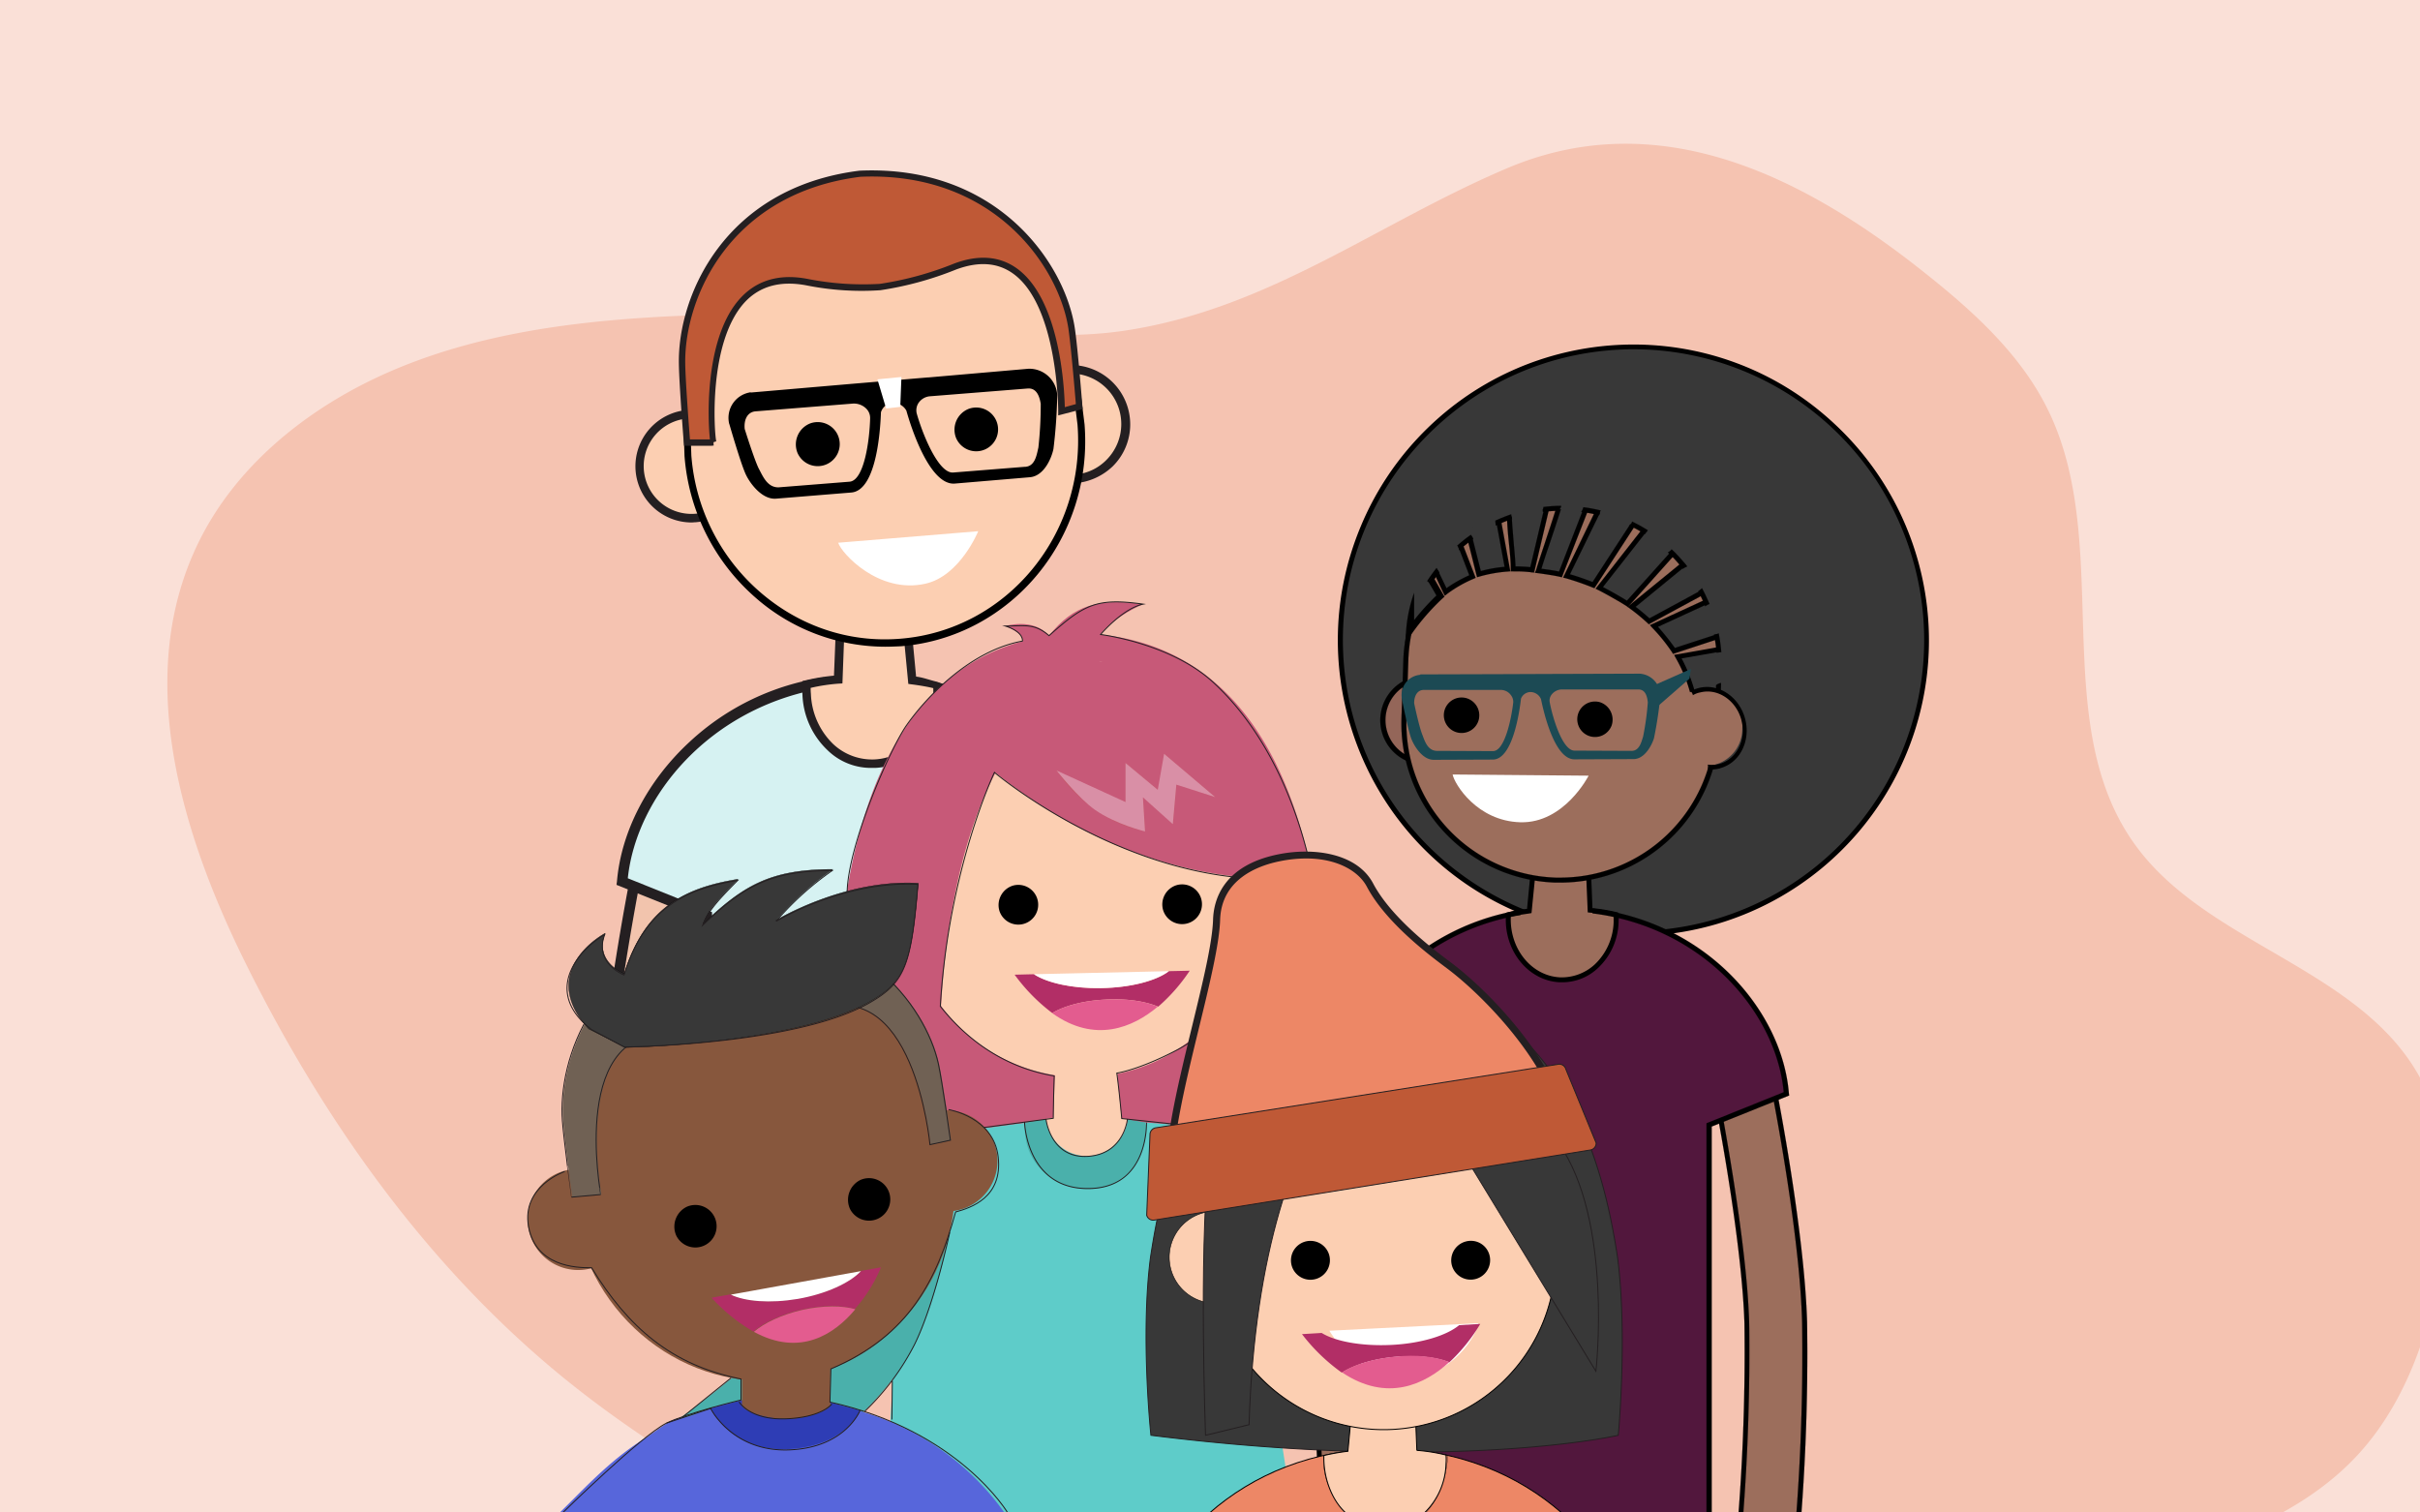 <svg xmlns="http://www.w3.org/2000/svg" xmlns:xlink="http://www.w3.org/1999/xlink" width="1200" height="750" viewBox="0 0 1200 750">
  <rect x="0" y="0" width="1200" height="750" fill="#333333" stroke="none"/>
  <defs>
    <clipPath id="clip-HP_LP_Banner_02_-_National_Child_Protection_Week">
      <rect width="1200" height="750"/>
    </clipPath>
  </defs>
  <g id="HP_LP_Banner_02_-_National_Child_Protection_Week" data-name="HP LP Banner 02 - National Child Protection Week" clip-path="url(#clip-HP_LP_Banner_02_-_National_Child_Protection_Week)">
    <rect width="1200" height="750" fill="#fae0d7"/>
    <path id="Path_156390" data-name="Path 156390" d="M499.111,54.5c-37.55-.252-73.8-12.451-110.146-21.884A784.376,784.376,0,0,0,266.5,11.105c-43.858-4.15-88.617-4.528-131.174,6.54s-82.91,34.21-107.342,69.8c-41.555,60.245-30.24,140.739-8.411,210.04C45.51,379.744,84.662,458.98,142.739,523.879c41.255,46.033,91.221,83.89,140.887,121.5,28.037,21.255,56.275,42.511,88.117,57.855,29.639,14.212,61.682,22.765,93.524,31.191,34.045,9.055,68.09,18.111,102.836,23.771,110.947,17.985,224.5.629,335.344-18.363,39.052-6.666,79.705-14.212,110.746-38.109,24.232-18.615,40.253-45.53,51.668-73.451,14.92-36.474,22.63-78.733,6.408-114.7-24.032-53.076-91.821-76.6-118.357-128.539-34.045-66.534,12.817-148.914-9.112-220.1-9.112-29.682-29.439-54.711-50.667-77.727C843.568,32.235,778.581-15.181,698.876,4.565,631.386,21.293,571.507,55,499.111,54.5Z" transform="translate(56.56 188.155) rotate(-9)" fill="#f5c3b1"/>
    <g id="Group_23112" data-name="Group 23112" transform="translate(261.631 84.497)">
      <g id="Group_23107" data-name="Group 23107" transform="translate(34.251 0)">
        <g id="Group_32567" data-name="Group 32567" transform="translate(0 0)">
          <path id="Path_156002" data-name="Path 156002" d="M513.224,234.9c-.231-12.6-.347-25.209-.116-37.81,1.28-47.49,17.033-126.254,17.155-127.071l-30.812-6.181c-.694,3.261-16.331,82.148-17.734,132.436-.231,12.724-.116,25.44.116,38.157,10.5-1.4,22.52-2.8,31.39.47" transform="translate(-479.009 280.304)" fill="#f2c4ad"/>
          <path id="Path_156003" data-name="Path 156003" d="M560.08,196.276c-1.4-50.179-17.04-129.059-17.734-132.443l-30.812,6.188c.123.817,15.876,79.581,17.156,127.071a1163.2,1163.2,0,0,1-4.9,122.64l31.275,3.036a1173.631,1173.631,0,0,0,5.017-126.493" transform="translate(-292.486 280.298)" fill="#f2c4ad"/>
          <path id="Path_156004" data-name="Path 156004" d="M684.972,382.627h-160.1V168.39l-41.895-16.808c3.738-46.088,49.363-100.467,122.061-100.467S723.36,105.495,727.1,151.582l-42.01,16.924Z" transform="translate(-470.354 201.072)" fill="#d6f2f2"/>
          <path id="Path_156005" data-name="Path 156005" d="M491.064,217.57c-.232-12.955-.347-25.9-.232-38.974.933-34.426,9.449-85.531,14.235-110.971a6.679,6.679,0,0,1-5.133-.817c-4.67,25.672-13.3,76.9-14.235,111.557-.239,12.37-.123,24.732.115,37.224a21.259,21.259,0,0,1,5.249,1.981" transform="translate(-454.246 298.83)" fill="#241f21"/>
          <path id="Path_156006" data-name="Path 156006" d="M486.663,226.241c-.231-12.6-.231-25.325-.116-38.041,1.048-39.205,10.967-96.151,15.522-120.42a6.316,6.316,0,0,1-4.786-2.682c-4.439,23.336-14.82,82.379-15.869,122.987q-.358,19.433,0,38.858c1.75-.231,3.5-.47,5.249-.7" transform="translate(-481.235 288.172)" fill="#241f21"/>
          <path id="Path_156007" data-name="Path 156007" d="M520.833,311.749l-.232,2.566,36.407,3.5.232-2.567a1209.379,1209.379,0,0,0,5.017-126.84C561.209,147.685,550.7,88.172,546.273,65.067a5.937,5.937,0,0,1-5.017,1.287c4.432,23.221,14.7,81.916,15.868,122.054a1154.111,1154.111,0,0,1-4.786,123.7L526.2,309.645a1148.746,1148.746,0,0,0,4.67-120.3c-.933-34.889-9.564-86.7-14.351-112.135l-1.287.817a4.889,4.889,0,0,1-3.615.7c4.67,25.556,13.187,76.429,14.119,110.733a1188.491,1188.491,0,0,1-4.9,122.293" transform="translate(-291.987 287.985)" fill="#241f21"/>
          <path id="Path_156008" data-name="Path 156008" d="M482.594,154.423,524.72,171.34V386.4H689.948V171.34l42.126-16.917-.116-1.865c-3.622-45.278-44.924-93.816-107-101.638a6.077,6.077,0,0,1,1.749,4.316c0,.354-.116.817-.116,1.171,57.293,8.285,95.682,52.739,100.113,94.749l-41.772,16.8V381.383H529.968V167.957l-41.772-16.8c4.316-41.07,40.954-84.6,96.383-94.17a4.971,4.971,0,0,1,.932-5.48,124.338,124.338,0,0,0-66.626,31.968c-20.886,19.259-33.957,44.461-36.06,69.2Z" transform="translate(-472.771 199.857)" fill="#241f21"/>
          <path id="Path_156009" data-name="Path 156009" d="M535.587,56.824A25.74,25.74,0,1,0,511.9,84.361a25.771,25.771,0,0,0,23.691-27.537" transform="translate(-462.86 87.891)" fill="#fccfb2"/>
          <path id="Path_156010" data-name="Path 156010" d="M535.3,58.761a22.644,22.644,0,0,0-8.169-16.1,23.148,23.148,0,0,0-17.155-5.718A23.69,23.69,0,1,0,535.3,58.761l2.1-.116Zm-51.343,3.853a28,28,0,0,1,25.672-29.872,27.509,27.509,0,0,1,20.307,6.651A27.9,27.9,0,0,1,539.5,58.414v.116A28,28,0,0,1,513.716,88.4c-.7,0-1.287.116-1.981.116a27.888,27.888,0,0,1-27.775-25.9" transform="translate(-464.68 86.069)" fill="#241f21"/>
          <path id="Path_156011" data-name="Path 156011" d="M560.751,82.28c.817,20.069-13.186,36.993-31.036,37.81-17.973.933-33.14-14.589-33.957-34.542-.123-1.518-.123-3.036-.123-4.786a88.183,88.183,0,0,1,15.637-2.451l1.171-31.506L545,47.976l2.921,30.689a122.116,122.116,0,0,1,12.832,2.212,5.6,5.6,0,0,0,0,1.4" transform="translate(-391.527 174.223)" fill="#fccfb2"/>
          <path id="Path_156012" data-name="Path 156012" d="M549.587,82.551l-1.634-.231L545.04,51.862l-28.592-1.048-1.164,31.274L513.3,82.2a90.175,90.175,0,0,0-13.765,2.1,25.585,25.585,0,0,0,.115,2.913,36.462,36.462,0,0,0,11.083,24.97,28.192,28.192,0,0,0,20.539,7.584c16.685-.817,29.756-16.685,29.055-35.352-3.5-.817-7.121-1.4-10.736-1.872m-41.54,32.793a39.948,39.948,0,0,1-12.6-27.891c-.116-1.634-.116-3.268-.116-5.017l.116-1.518,1.518-.347a96.982,96.982,0,0,1,14.119-2.335l1.28-31.737,36.523,1.287,2.921,30.92c3.73.463,6.767,1.75,10.381,2.566l3.152,1.164-.585,1.055c0,.231-.116-.354-.116,0v.463c.817,21.124-14,39.089-33.024,40.022H530.1a30.8,30.8,0,0,1-22.057-8.632" transform="translate(-393.433 172.311)" fill="#241f21"/>
          <path id="Path_156013" data-name="Path 156013" d="M564.365,57.063a27.19,27.19,0,1,0-27.19,27.19,27.219,27.219,0,0,0,27.19-27.19" transform="translate(-302.141 68.747)" fill="#fccfb2"/>
          <path id="Path_156014" data-name="Path 156014" d="M566.174,58.877h-2.1a25.05,25.05,0,0,0-25.086-25.093,24.483,24.483,0,0,0-17.733,7.352,25.084,25.084,0,0,0,17.733,42.827,24.483,24.483,0,0,0,17.734-7.352,25.168,25.168,0,0,0,7.352-17.734Zm-27.19,29.4a29.159,29.159,0,0,1-20.77-8.632,28.521,28.521,0,0,1-8.516-20.77,29.274,29.274,0,0,1,29.4-29.294,29.434,29.434,0,0,1,29.409,29.409,29.138,29.138,0,0,1-8.639,20.77,30.527,30.527,0,0,1-20.886,8.516" transform="translate(-303.951 66.94)" fill="#241f21"/>
          <path id="Path_156015" data-name="Path 156015" d="M679.983,110.1c-4.431-55.428-50.642-96.852-104.2-92.768-53.44,4.2-92.645,52.507-88.1,107.935l.933,27.305c4.432,55.428,51.929,96.852,105.368,92.652,53.563-4.316,93.816-52.746,89.385-108.051Z" transform="translate(-443.316 -11.123)" fill="#fccfb2"/>
          <path id="Path_156016" data-name="Path 156016" d="M584.653,20.362c-2.451,0-4.786.116-7.237.239a92.6,92.6,0,0,0-63.243,32.554C496.9,73.339,488.617,99.481,490.837,126.67l.932,27.421a99.56,99.56,0,0,0,33.725,67.443c19.6,17.155,44.338,25.556,69.894,23.452,52.745-4.2,92.066-51.806,87.866-106.186l-3.384-27.19a100.673,100.673,0,0,0-33.139-67.559,93.878,93.878,0,0,0-62.079-23.691m3.268,228.594a97.787,97.787,0,0,1-64.646-24.623,103.534,103.534,0,0,1-34.889-69.894l-.933-27.421a103.428,103.428,0,0,1,24.154-76.082,96.2,96.2,0,0,1,65.578-33.841C603.557,15,629,23.745,649.067,41.6c19.953,17.734,32.084,42.588,34.3,69.894l3.383,27.19c4.439,56.36-36.407,105.6-91.018,110.039-2.682.116-5.249.231-7.815.231" transform="translate(-444.837 -12.76)"/>
          <path id="Path_156017" data-name="Path 156017" d="M489.752,149.851h13.186c-.7.116-9.333-90.2,46.211-79.466a136.079,136.079,0,0,0,36.407,2.451,164.833,164.833,0,0,0,37.1-10.15c52.977-19.953,52.862,71.643,52.862,71.643l8.755-2.335s-2.335-29.286-3.853-39.089c-4.67-30.45-36.877-79.343-104.906-76.314-68.028,8.4-88.8,63.243-88.444,94.055.347,9.919,2.682,39.205,2.682,39.205" transform="translate(-444.916 -14.824)" fill="#bf5936"/>
          <path id="Path_156018" data-name="Path 156018" d="M514.418,83.23c8.4-11.668,20.654-16.216,36.292-13.186a142.427,142.427,0,0,0,35.822,2.451A161.728,161.728,0,0,0,623.286,62.46c12.023-4.547,22.4-3.73,30.812,2.1,21.587,15.052,23.915,58.811,24.154,69.077l5.48-1.518c-.463-5.834-2.451-29.171-3.731-37.687C675.214,63.862,643.008,16.488,576.844,19.4c-64.645,8.169-87.281,59.86-86.811,92.652.116,8.516,1.865,31.506,2.335,37.571h9.911c-1.048-9.564-2.567-45.856,12.138-66.395m-24.971,69.547-.116-1.4c-.115-1.164-2.335-29.4-2.451-39.321-.586-33.841,22.867-87.4,89.616-95.688C645,13.336,678.251,62.46,683.152,94.081c1.518,9.687,3.73,38.041,3.846,39.212l.116,1.28-12.131,3.152v-2.1c0-.463-.115-52.854-22.758-68.491-7.584-5.256-16.917-5.834-27.884-1.749a165.709,165.709,0,0,1-37.579,10.266,139.57,139.57,0,0,1-36.87-2.451c-12.6-2.335-22.751.347-30.226,8.285-18.551,19.953-15.168,65.809-14.235,69.077l-1.4.47.116,1.634-1.048.116Z" transform="translate(-446.131 -16.232)" fill="#241f21"/>
          <path id="Path_156019" data-name="Path 156019" d="M512.882,33.159a10.849,10.849,0,1,1-6.3,14.466,11.107,11.107,0,0,1,6.3-14.466" transform="translate(-328.375 85.067)"/>
          <path id="Path_156020" data-name="Path 156020" d="M502,34.16a10.924,10.924,0,1,1-6.3,14.589A11.2,11.2,0,0,1,502,34.16" transform="translate(-396.139 91.302)"/>
          <path id="Path_156021" data-name="Path 156021" d="M541.1,67c17.148-3.853,26.142-26.019,26.142-26.019L497.8,46.7c1.641,5.249,20.076,25.549,43.3,20.3" transform="translate(-378.052 137.931)" fill="#fff"/>
          <path id="Path_156022" data-name="Path 156022" d="M505.2,79.2c-2.219-4.663-6.188-17.271-6.89-19.483-.463-4.555,1.287-8.4,5.372-8.755l48.307-3.846a8.682,8.682,0,0,1,6.651,2.566,6.514,6.514,0,0,1,1.865,4.663c-.231,10.273-2.8,30.8-10.15,31.506L515.11,88.653c-5.712.116-7.931-5.834-9.912-9.456m78.41-27.183a6.685,6.685,0,0,1,.7-4.9,7.553,7.553,0,0,1,5.95-3.622l48.307-3.846c4.084-.354,5.834,3.145,6.535,7.584a193.166,193.166,0,0,1-1.164,21.7c-.932,4.085-1.749,9.565-7.005,9.565L601.7,81.3c-7.352.586-15.29-19.252-18.087-29.286M500.644,41.626a12.775,12.775,0,0,0-10.15,14.936v.231l.116.231c.232.7,5.834,20.307,8.4,25.556,2.1,4.323,8.053,12.37,15.052,11.668L551.17,91.22c12.955-1.048,14.466-33.14,14.7-39.791a6.632,6.632,0,0,1,5.718-4.67,7.523,7.523,0,0,1,6.883,3.853c1.981,7.114,11.321,37.224,24.038,36.169l37.224-3.145c7-.586,10.736-9.456,11.669-14a250.766,250.766,0,0,0,1.865-26.373v-.586a13.87,13.87,0,0,0-14.235-12.832l-49.71,4.316h-.347L551.64,37.31l-50.179,4.316a1,1,0,0,0-.817,0" transform="translate(-424.917 68.51)"/>
        </g>
      </g>
      <path id="Path_156023" data-name="Path 156023" d="M500.49,31.565l11.9-1.164-.578,14.82-7.005.81Z" transform="translate(-327.036 72.036)" fill="#fff"/>
      <g id="Group_23109" data-name="Group 23109" transform="translate(390.131 86.35)">
        <g id="Group_32568" data-name="Group 32568" transform="translate(0)">
          <path id="Path_156024" data-name="Path 156024" d="M677.65,28.34A145.394,145.394,0,1,1,532.26,173.731,145.391,145.391,0,0,1,677.65,28.34" transform="translate(-519.261 -27.153)" fill="#383838"/>
          <path id="Path_156025" data-name="Path 156025" d="M677.65,28.34A145.394,145.394,0,1,1,532.26,173.731,145.391,145.391,0,0,1,677.65,28.34Z" transform="translate(-519.261 -27.153)" fill="none" stroke="#000" stroke-width="0.048"/>
          <path id="Path_156026" data-name="Path 156026" d="M556.629,51.058a20.838,20.838,0,1,1-21.472,20.185,20.77,20.77,0,0,1,21.472-20.185" transform="translate(-501.272 114.309)" fill="#946659"/>
          <path id="Path_156027" data-name="Path 156027" d="M537.571,114.6h0a77.7,77.7,0,1,1,155.309,5.017l-.932,28.939a77.7,77.7,0,1,1-155.31-5.017Z" transform="translate(-492.249 41.783)" fill="#9c6e5c"/>
          <path id="Path_156028" data-name="Path 156028" d="M564.093,39.413,547.755,72.9a128.034,128.034,0,0,1,13.3,4.555L581.95,45.363a114.714,114.714,0,0,0-17.857-5.95" transform="translate(-422.736 41.825)" fill="#383838"/>
          <path id="Path_156029" data-name="Path 156029" d="M573.821,40.672,550.014,71.014A147.79,147.79,0,0,1,563.9,78.944l24.508-27.421a95.023,95.023,0,0,0-14.589-10.851" transform="translate(-408.664 49.668)" fill="#383838"/>
          <path id="Path_156030" data-name="Path 156030" d="M556.406,39.173c-3.268,11.321-8.516,25.672-10.62,32.67,3.383.47,7.822,1.055,11.09,1.872L570.055,39.99a88.235,88.235,0,0,0-13.649-.817" transform="translate(-435.002 40.193)" fill="#383838"/>
          <path id="Path_156031" data-name="Path 156031" d="M543.833,42.471c.116,9.919,1.865,21,1.865,28.238a67.962,67.962,0,0,1,8.4.347c.355,0,.7.123,1.056.123L562.622,39.2a147.17,147.17,0,0,0-18.789,3.268" transform="translate(-447.168 40.517)" fill="#383838"/>
          <path id="Path_156032" data-name="Path 156032" d="M580.448,42.964,552.21,65.954a84.361,84.361,0,0,1,8.747,7.229l29.178-15.869a96.719,96.719,0,0,0-9.687-14.35" transform="translate(-394.984 63.946)" fill="#383838"/>
          <path id="Path_156033" data-name="Path 156033" d="M578.247,49.016l-22.874,3.969a73.805,73.805,0,0,1,9.8,33.14,68.018,68.018,0,0,1-.116,6.89,70.973,70.973,0,0,0,13.186-44c.116.231.116.116,0,0" transform="translate(-375.28 101.646)" fill="#383838"/>
          <path id="Path_156034" data-name="Path 156034" d="M582.815,45.627l-29.055,13.3a112.024,112.024,0,0,1,9.919,12.254l24.038-7.822a78.419,78.419,0,0,0-4.9-17.734" transform="translate(-385.335 80.535)" fill="#383838"/>
          <path id="Path_156035" data-name="Path 156035" d="M536.86,73.311a116.473,116.473,0,0,1,15.4-17.618l-6.767-11.907" transform="translate(-490.606 69.067)" fill="#383838"/>
          <path id="Path_156036" data-name="Path 156036" d="M538.539,54.353c2.335,4.786,4.67,9.8,6.651,14a65.167,65.167,0,0,1,13.3-7.584L551.025,41.4a72.815,72.815,0,0,0-12.485,12.955" transform="translate(-480.146 54.191)" fill="#383838"/>
          <path id="Path_156037" data-name="Path 156037" d="M540.976,47.134c1.865,7.584,3.969,15.753,5.48,21.818a72.362,72.362,0,0,1,14.126-2.566l-4.9-26.489a90.635,90.635,0,0,0-14.7,7.237" transform="translate(-464.965 44.84)" fill="#383838"/>
          <path id="Path_156038" data-name="Path 156038" d="M573.545,81.358c21.818.586,33.841-23.105,33.841-23.105l-67.443-.586c.933,4.786,12.131,23.105,33.6,23.691" transform="translate(-471.4 155.537)" fill="#fff"/>
          <path id="Path_156039" data-name="Path 156039" d="M550.71,52.779a8.8,8.8,0,1,0,5.719,11.437,8.866,8.866,0,0,0-5.719-11.437" transform="translate(-475.169 122.622)"/>
          <path id="Path_156040" data-name="Path 156040" d="M559.862,53.054a8.8,8.8,0,1,0,5.719,11.437,9.1,9.1,0,0,0-5.719-11.437" transform="translate(-418.158 124.335)"/>
          <path id="Path_156041" data-name="Path 156041" d="M602.3,199.294c-1.287-45.74-15.637-117.738-16.223-120.775l-28.115,5.6c.115.7,14.466,72.7,15.63,115.989a1085.212,1085.212,0,0,1-4.431,111.9l28.47,2.8a1032.322,1032.322,0,0,0,4.67-115.519" transform="translate(-359.171 285.432)" fill="#9c6e5c"/>
          <path id="Path_156042" data-name="Path 156042" d="M602.3,199.294c-1.287-45.74-15.637-117.738-16.223-120.775l-28.115,5.6c.115.7,14.466,72.7,15.63,115.989a1085.212,1085.212,0,0,1-4.431,111.9l28.47,2.8A1032.322,1032.322,0,0,0,602.3,199.294Z" transform="translate(-359.171 285.432)" fill="none" stroke="#000" stroke-width="0.081"/>
          <path id="Path_156043" data-name="Path 156043" d="M530.767,199.379a619.958,619.958,0,0,1,7.468-70.6c4.2-27.306,8.4-48.661,8.755-50.295l28.115,5.6c-.115.7-14.466,72.7-15.63,115.989a1085.435,1085.435,0,0,0,4.432,111.9l-28.469,2.8a1026.806,1026.806,0,0,1-4.67-115.4" transform="translate(-529.32 285.246)" fill="#9c6e5c"/>
          <path id="Path_156044" data-name="Path 156044" d="M530.767,199.379a619.958,619.958,0,0,1,7.468-70.6c4.2-27.306,8.4-48.661,8.755-50.295l28.115,5.6c-.115.7-14.466,72.7-15.63,115.989a1085.435,1085.435,0,0,0,4.432,111.9l-28.469,2.8A1026.806,1026.806,0,0,1,530.767,199.379Z" transform="translate(-529.32 285.246)" fill="none" stroke="#000" stroke-width="0.081"/>
          <path id="Path_156045" data-name="Path 156045" d="M570.422,369.357H716.514V173.9L754.9,158.5c-3.384-42.01-45.039-91.6-111.434-91.6s-107.935,49.594-111.434,91.6l38.388,15.4Z" transform="translate(-520.669 213.053)" fill="#52173d"/>
          <path id="Path_156046" data-name="Path 156046" d="M570.422,369.357H716.514V173.9L754.9,158.5c-3.384-42.01-45.039-91.6-111.434-91.6s-107.935,49.594-111.434,91.6l38.388,15.4Z" transform="translate(-520.669 213.053)" fill="none" stroke="#000" stroke-width="0.081"/>
          <path id="Path_156047" data-name="Path 156047" d="M543.852,92.585c-.7,16.454,10.736,30.342,25.556,31.159,14.82.694,27.306-12.023,27.892-28.477a21.358,21.358,0,0,0,0-3.846,78.871,78.871,0,0,0-12.84-2.1l-1.048-25.9-26.727.933-2.443,25.2c-3.507.47-7.006,1.056-10.5,1.872,0,.347.116.933.116,1.164" transform="translate(-447.771 191.337)" fill="#9c6e5c"/>
          <path id="Path_156048" data-name="Path 156048" d="M571.216,75.1a146.161,146.161,0,0,0-27.653,42.943c-31.39,74.68,3.731,160.681,78.41,191.948a18.067,18.067,0,0,1,4.2-.933,144.193,144.193,0,0,1-91.481-128.589C531.541,100.891,593.62,33.795,673.2,30.635c1.865-.116,3.73-.116,5.6-.116a144.237,144.237,0,0,1,14.119,287.759,4,4,0,0,1,1.28,1.171,19.868,19.868,0,0,1,2.45.925A146.565,146.565,0,0,0,778.223,67.4c-59.166-55.2-151.934-51.7-207.007,7.7" transform="translate(-520.443 -28.176)"/>
          <path id="Path_156049" data-name="Path 156049" d="M535,70.531a22.042,22.042,0,0,0,13.888,21.24,7.3,7.3,0,0,1-.355-.933,2.909,2.909,0,0,1-.115-1.988,19.75,19.75,0,0,1-.932-34.773,3.661,3.661,0,0,1,.347-2.913A22.086,22.086,0,0,0,535,70.531" transform="translate(-502.311 115.021)"/>
          <path id="Path_156050" data-name="Path 156050" d="M535,70.531a22.042,22.042,0,0,0,13.888,21.24,7.3,7.3,0,0,1-.355-.933,2.909,2.909,0,0,1-.115-1.988,19.75,19.75,0,0,1-.932-34.773,3.661,3.661,0,0,1,.347-2.913A22.086,22.086,0,0,0,535,70.531Z" transform="translate(-502.311 115.021)" fill="none" stroke="#000" stroke-width="0.048"/>
          <path id="Path_156051" data-name="Path 156051" d="M560.322,57.437a3.608,3.608,0,0,1,1.163-.116,84.015,84.015,0,0,0-1.279-9.333,7.689,7.689,0,0,1-2.335.578,76.342,76.342,0,0,1,1.287,8.986c.231,0,.7-.116,1.164-.116" transform="translate(-359.719 95.243)"/>
          <path id="Path_156052" data-name="Path 156052" d="M560.322,57.437a3.608,3.608,0,0,1,1.163-.116,84.015,84.015,0,0,0-1.279-9.333,7.689,7.689,0,0,1-2.335.578,76.342,76.342,0,0,1,1.287,8.986C559.39,57.553,559.859,57.437,560.322,57.437Z" transform="translate(-359.719 95.243)" fill="none" stroke="#000" stroke-width="0.048"/>
          <path id="Path_156053" data-name="Path 156053" d="M560.289,53.874a7.325,7.325,0,0,1,2.1-1.164c-1.171-2.689-2.335-5.256-3.738-7.822a17.824,17.824,0,0,1-1.865,1.518c1.28,2.451,2.452,4.9,3.5,7.468" transform="translate(-366.453 75.931)"/>
          <path id="Path_156054" data-name="Path 156054" d="M560.289,53.874a7.325,7.325,0,0,1,2.1-1.164c-1.171-2.689-2.335-5.256-3.738-7.822a17.824,17.824,0,0,1-1.865,1.518C558.069,48.857,559.242,51.308,560.289,53.874Z" transform="translate(-366.453 75.931)" fill="none" stroke="#000" stroke-width="0.048"/>
          <path id="Path_156055" data-name="Path 156055" d="M563.81,50.979c.116-.116.347-.231.47-.347-1.4-1.757-2.805-3.383-4.323-5.017a45.519,45.519,0,0,0-3.384-3.391,5.811,5.811,0,0,1-1.865,1.518c1.164,1.171,2.335,2.219,3.5,3.506,1.4,1.511,2.682,3.029,3.969,4.663a3.952,3.952,0,0,1,1.633-.933" transform="translate(-379.423 59.336)"/>
          <path id="Path_156056" data-name="Path 156056" d="M563.81,50.979c.116-.116.347-.231.47-.347-1.4-1.757-2.805-3.383-4.323-5.017a45.519,45.519,0,0,0-3.384-3.391,5.811,5.811,0,0,1-1.865,1.518c1.164,1.171,2.335,2.219,3.5,3.506,1.4,1.511,2.682,3.029,3.969,4.663A3.952,3.952,0,0,1,563.81,50.979Z" transform="translate(-379.423 59.336)" fill="none" stroke="#000" stroke-width="0.048"/>
          <path id="Path_156057" data-name="Path 156057" d="M560.709,45.337a2.439,2.439,0,0,1,.463-.7,72.742,72.742,0,0,0-7.815-4.316,3.922,3.922,0,0,1-1.28,1.981,83.456,83.456,0,0,1,7.7,4.2,2.085,2.085,0,0,1,.586-.817q0-.173.346-.347" transform="translate(-395.812 47.475)"/>
          <path id="Path_156058" data-name="Path 156058" d="M560.709,45.337a2.439,2.439,0,0,1,.463-.7,72.742,72.742,0,0,0-7.815-4.316,3.922,3.922,0,0,1-1.28,1.981,83.456,83.456,0,0,1,7.7,4.2,2.085,2.085,0,0,1,.586-.817Q560.363,45.511,560.709,45.337Z" transform="translate(-395.812 47.475)" fill="none" stroke="#000" stroke-width="0.048"/>
          <path id="Path_156059" data-name="Path 156059" d="M558.1,41.554a2.6,2.6,0,0,1,.347-.586,70.774,70.774,0,0,0-8.632-1.634,8.52,8.52,0,0,1-1.049,2.335,75.2,75.2,0,0,1,8.871,1.634.425.425,0,0,1,.116-.347v-.116a9.378,9.378,0,0,1,.347-1.287" transform="translate(-416.426 41.339)"/>
          <path id="Path_156060" data-name="Path 156060" d="M558.1,41.554a2.6,2.6,0,0,1,.347-.586,70.774,70.774,0,0,0-8.632-1.634,8.52,8.52,0,0,1-1.049,2.335,75.2,75.2,0,0,1,8.871,1.634.425.425,0,0,1,.116-.347v-.116A9.378,9.378,0,0,1,558.1,41.554Z" transform="translate(-416.426 41.339)" fill="none" stroke="#000" stroke-width="0.048"/>
          <path id="Path_156061" data-name="Path 156061" d="M546.237,42.275a66.5,66.5,0,0,1,8.286-.586,2.647,2.647,0,0,1,.346-1.28c.123-.246.239-.354.355-.586v-.586a72.676,72.676,0,0,0-8.755.586v.116a2.256,2.256,0,0,1-.347,1.164c0,.354.116.7.116,1.171" transform="translate(-432.915 40.741)"/>
          <path id="Path_156062" data-name="Path 156062" d="M546.237,42.275a66.5,66.5,0,0,1,8.286-.586,2.647,2.647,0,0,1,.346-1.28c.123-.246.239-.354.355-.586v-.586a72.676,72.676,0,0,0-8.755.586v.116a2.256,2.256,0,0,1-.347,1.164C546.121,41.458,546.237,41.805,546.237,42.275Z" transform="translate(-432.915 40.741)" fill="none" stroke="#000" stroke-width="0.048"/>
          <path id="Path_156063" data-name="Path 156063" d="M541.194,48.923a82.471,82.471,0,0,1,7-5.6c0-.116-.116-.116-.116-.231a5.237,5.237,0,0,0-1.049-1.749v-.116a71.417,71.417,0,0,0-6.766,5.364,4.743,4.743,0,0,1,.932,2.335" transform="translate(-469.413 53.107)"/>
          <path id="Path_156064" data-name="Path 156064" d="M541.194,48.923a82.471,82.471,0,0,1,7-5.6c0-.116-.116-.116-.116-.231a5.237,5.237,0,0,0-1.049-1.749v-.116a71.417,71.417,0,0,0-6.766,5.364A4.743,4.743,0,0,1,541.194,48.923Z" transform="translate(-469.413 53.107)" fill="none" stroke="#000" stroke-width="0.048"/>
          <path id="Path_156065" data-name="Path 156065" d="M540.061,51.669q1.919-2.971,4.2-5.95c-.115-.116-.231-.354-.347-.47-.354-.578-.7-1.28-1.055-1.75-1.634,2.1-3.268,4.316-4.663,6.535a4.967,4.967,0,0,1,1.865,1.634" transform="translate(-482.283 67.285)"/>
          <path id="Path_156066" data-name="Path 156066" d="M540.061,51.669q1.919-2.971,4.2-5.95c-.115-.116-.231-.354-.347-.47-.354-.578-.7-1.28-1.055-1.75-1.634,2.1-3.268,4.316-4.663,6.535A4.967,4.967,0,0,1,540.061,51.669Z" transform="translate(-482.283 67.285)" fill="none" stroke="#000" stroke-width="0.048"/>
          <path id="Path_156067" data-name="Path 156067" d="M536.473,95.644a78.964,78.964,0,0,0,76.314,81.447h2.567a79.055,79.055,0,0,0,78.88-76.429l.7-22.52a4.625,4.625,0,0,0-2.451,1.048l-.7,21.356a76.606,76.606,0,0,1-76.429,74.094H612.9a76.525,76.525,0,0,1-73.978-79l.933-28.939A79.975,79.975,0,0,1,543.008,47.1c-1.171,1.518-2.335,3.036-3.615,4.439a82.643,82.643,0,0,0-1.988,15.052Z" transform="translate(-493.276 89.705)"/>
          <path id="Path_156068" data-name="Path 156068" d="M536.473,95.644a78.964,78.964,0,0,0,76.314,81.447h2.567a79.055,79.055,0,0,0,78.88-76.429l.7-22.52a4.625,4.625,0,0,0-2.451,1.048l-.7,21.356a76.606,76.606,0,0,1-76.429,74.094H612.9a76.525,76.525,0,0,1-73.978-79l.933-28.939A79.975,79.975,0,0,1,543.008,47.1c-1.171,1.518-2.335,3.036-3.615,4.439a82.643,82.643,0,0,0-1.988,15.052Z" transform="translate(-493.276 89.705)" fill="none" stroke="#000" stroke-width="0.048"/>
          <path id="Path_156069" data-name="Path 156069" d="M543.109,45.423a60.305,60.305,0,0,1,8.054-3.268,19.352,19.352,0,0,1-.47-2.335c-2.682.933-5.249,1.988-7.815,3.152a17.564,17.564,0,0,0,.231,2.451" transform="translate(-453.123 44.361)"/>
          <path id="Path_156070" data-name="Path 156070" d="M543.109,45.423a60.305,60.305,0,0,1,8.054-3.268,19.352,19.352,0,0,1-.47-2.335c-2.682.933-5.249,1.988-7.815,3.152A17.564,17.564,0,0,0,543.109,45.423Z" transform="translate(-453.123 44.361)" fill="none" stroke="#000" stroke-width="0.048"/>
          <path id="Path_156071" data-name="Path 156071" d="M549.752,70.258l1.4.7c3.5,1.75,10.5,5.718,13.765,7.815l.817.586L588.61,53.8a2.156,2.156,0,0,1-1.873-1.518L565.273,76.208c-3.152-1.981-8.285-4.9-11.907-6.767l21.24-27.074a10.453,10.453,0,0,1-1.171-.694,1.6,1.6,0,0,1-.694-.817Z" transform="translate(-410.296 50.814)"/>
          <path id="Path_156072" data-name="Path 156072" d="M549.752,70.258l1.4.7c3.5,1.75,10.5,5.718,13.765,7.815l.817.586L588.61,53.8a2.156,2.156,0,0,1-1.873-1.518L565.273,76.208c-3.152-1.981-8.285-4.9-11.907-6.767l21.24-27.074a10.453,10.453,0,0,1-1.171-.694,1.6,1.6,0,0,1-.694-.817Z" transform="translate(-410.296 50.814)" fill="none" stroke="#000" stroke-width="0.048"/>
          <path id="Path_156073" data-name="Path 156073" d="M545.58,71.177l1.865.231c3.268.47,7.468,1.056,10.5,1.75L559,73.4,571.837,40.6a1.807,1.807,0,0,1-2.451-.347L557.6,70.592c-2.682-.578-5.95-1.048-8.748-1.4.933-3.036,2.219-7.005,3.73-11.437,1.988-5.834,4.085-12.254,5.957-18.088a2.021,2.021,0,0,1-.817.116h-.47a1.974,1.974,0,0,1-1.163-.347c-1.75,5.718-3.854,11.9-5.719,17.618-1.75,5.249-3.268,9.8-4.2,12.955Z" transform="translate(-436.285 41.994)"/>
          <path id="Path_156074" data-name="Path 156074" d="M545.58,71.177l1.865.231c3.268.47,7.468,1.056,10.5,1.75L559,73.4,571.837,40.6a1.807,1.807,0,0,1-2.451-.347L557.6,70.592c-2.682-.578-5.95-1.048-8.748-1.4.933-3.036,2.219-7.005,3.73-11.437,1.988-5.834,4.085-12.254,5.957-18.088a2.021,2.021,0,0,1-.817.116h-.47a1.974,1.974,0,0,1-1.163-.347c-1.75,5.718-3.854,11.9-5.719,17.618-1.75,5.249-3.268,9.8-4.2,12.955Z" transform="translate(-436.285 41.994)" fill="none" stroke="#000" stroke-width="0.048"/>
          <path id="Path_156075" data-name="Path 156075" d="M551.944,65.372l1.28.933a99.539,99.539,0,0,1,8.639,7.121l.585.578L589.87,59.191a7.843,7.843,0,0,1-1.055-2.219L562.8,71.091c-2.22-1.988-4.548-3.969-6.883-5.718L581,44.834l-.231-.231a9.128,9.128,0,0,1-1.518-1.518Z" transform="translate(-396.641 64.693)"/>
          <path id="Path_156076" data-name="Path 156076" d="M551.944,65.372l1.28.933a99.539,99.539,0,0,1,8.639,7.121l.585.578L589.87,59.191a7.843,7.843,0,0,1-1.055-2.219L562.8,71.091c-2.22-1.988-4.548-3.969-6.883-5.718L581,44.834l-.231-.231a9.128,9.128,0,0,1-1.518-1.518Z" transform="translate(-396.641 64.693)" fill="none" stroke="#000" stroke-width="0.048"/>
          <path id="Path_156077" data-name="Path 156077" d="M565.515,86.957a66.486,66.486,0,0,1-.116,6.767l-.231,4.2,2.451-3.5A70.561,70.561,0,0,0,578,72.954a2.018,2.018,0,0,1-.116-1.634v-.231a2.139,2.139,0,0,1-.47-1.048,2.256,2.256,0,0,1-.817-.586,69.1,69.1,0,0,1-8.632,20.3v-2.8a76.775,76.775,0,0,0-9.1-32.323l18.551-3.268a7.115,7.115,0,0,1,0-2.219c0-.116,0-.116.123-.231l-22.4,3.969.817,1.518a72.781,72.781,0,0,1,9.565,32.554" transform="translate(-376.775 101.023)"/>
          <path id="Path_156078" data-name="Path 156078" d="M537.443,71.16a14.366,14.366,0,0,1-.47,2.219l.94-1.287A113.548,113.548,0,0,1,553.08,54.706l.7-.7-5.718-9.919a3.026,3.026,0,0,1-1.518,2.219l4.2,7.237A112.753,112.753,0,0,0,539.076,66.49a2.692,2.692,0,0,1-.47.817c-.231.239-.578.586-.81.817-.123.933-.123,1.988-.354,3.036" transform="translate(-489.901 70.935)" fill="#241f21"/>
          <path id="Path_156079" data-name="Path 156079" d="M538.7,56.27c1.526,3.268,3.036,6.535,4.431,9.449l.709,1.4L545,66.189a62.8,62.8,0,0,1,13.071-7.468l1.048-.47-6.3-16.331a2.03,2.03,0,0,1-1.4.231l-.231.231c-.231.239-.34.354-.585.586l5.371,14a67.52,67.52,0,0,0-11.321,6.42l-4.316-8.986a1.6,1.6,0,0,1-1.164.933,1.455,1.455,0,0,1-.47.933" transform="translate(-479.156 57.442)"/>
          <path id="Path_156080" data-name="Path 156080" d="M538.7,56.27c1.526,3.268,3.036,6.535,4.431,9.449l.709,1.4L545,66.189a62.8,62.8,0,0,1,13.071-7.468l1.048-.47-6.3-16.331a2.03,2.03,0,0,1-1.4.231l-.231.231c-.231.239-.34.354-.585.586l5.371,14a67.52,67.52,0,0,0-11.321,6.42l-4.316-8.986a1.6,1.6,0,0,1-1.164.933A1.455,1.455,0,0,1,538.7,56.27Z" transform="translate(-479.156 57.442)" fill="none" stroke="#000" stroke-width="0.048"/>
          <path id="Path_156081" data-name="Path 156081" d="M566.687,303.629l-.116,1.164,30.921,3.036.115-1.164a1059.425,1059.425,0,0,0,4.555-115.526c-1.049-36.523-10.266-89.731-14.351-111.318a2.584,2.584,0,0,1-2.45.231c4.077,21.471,13.417,74.68,14.35,111.2a1061.585,1061.585,0,0,1-4.439,114.008L569.137,302.7a1063.965,1063.965,0,0,0,4.316-110.74c-.817-31.506-8.748-78.526-12.948-101.87-.817.239-1.518.47-2.335.7,4.316,23.459,12.015,69.9,12.948,101.168a1049.384,1049.384,0,0,1-4.432,111.672" transform="translate(-357.857 293.543)"/>
          <path id="Path_156082" data-name="Path 156082" d="M566.687,303.629l-.116,1.164,30.921,3.036.115-1.164a1059.425,1059.425,0,0,0,4.555-115.526c-1.049-36.523-10.266-89.731-14.351-111.318a2.584,2.584,0,0,1-2.45.231c4.077,21.471,13.417,74.68,14.35,111.2a1061.585,1061.585,0,0,1-4.439,114.008L569.137,302.7a1063.965,1063.965,0,0,0,4.316-110.74c-.817-31.506-8.748-78.526-12.948-101.87-.817.239-1.518.47-2.335.7,4.316,23.459,12.015,69.9,12.948,101.168A1049.384,1049.384,0,0,1,566.687,303.629Z" transform="translate(-357.857 293.543)" fill="none" stroke="#000" stroke-width="0.048"/>
          <path id="Path_156083" data-name="Path 156083" d="M535.213,305.956l.116,1.164,30.92-3.029-.116-1.171A1080.67,1080.67,0,0,1,561.7,191.255c.817-31.159,8.632-77.716,12.832-101.168h-.115a2.3,2.3,0,0,1-2.1-.47H572.2c-4.316,23.452-12.015,70.132-12.948,101.523a1064.957,1064.957,0,0,0,4.316,110.849l-26.134,2.566a1062.375,1062.375,0,0,1-4.439-114c.932-35.475,9.8-86.587,14-109.222-.7-.463-1.4-.933-2.219-1.4-4.085,22.173-13.18,74.448-14.235,110.509a1093.013,1093.013,0,0,0,4.67,115.519" transform="translate(-530.462 294.216)"/>
          <path id="Path_156084" data-name="Path 156084" d="M535.213,305.956l.116,1.164,30.92-3.029-.116-1.171A1080.67,1080.67,0,0,1,561.7,191.255c.817-31.159,8.632-77.716,12.832-101.168h-.115a2.3,2.3,0,0,1-2.1-.47H572.2c-4.316,23.452-12.015,70.132-12.948,101.523a1064.957,1064.957,0,0,0,4.316,110.849l-26.134,2.566a1062.375,1062.375,0,0,1-4.439-114c.932-35.475,9.8-86.587,14-109.222-.7-.463-1.4-.933-2.219-1.4-4.085,22.173-13.18,74.448-14.235,110.509A1093.013,1093.013,0,0,0,535.213,305.956Z" transform="translate(-530.462 294.216)" fill="none" stroke="#000" stroke-width="0.048"/>
          <path id="Path_156085" data-name="Path 156085" d="M531.857,159.4l38.388,15.406V370.727H718.788v-195.8l38.4-15.406-.123-.933c-3.26-40.955-40.723-84.83-97.076-91.72a3.949,3.949,0,0,1-.355,2.335c54.726,6.767,91.25,49.008,94.871,88.683l-38.279,15.406v195.1H572.58v-195.1L534.3,157.886c3.615-38.388,37.933-79.227,89.731-87.866a3.67,3.67,0,0,1-.116-2.451c-53.562,8.871-88.791,51.343-92.059,91.018Z" transform="translate(-521.771 212.854)"/>
          <path id="Path_156086" data-name="Path 156086" d="M531.857,159.4l38.388,15.406V370.727H718.788v-195.8l38.4-15.406-.123-.933c-3.26-40.955-40.723-84.83-97.076-91.72a3.949,3.949,0,0,1-.355,2.335c54.726,6.767,91.25,49.008,94.871,88.683l-38.279,15.406v195.1H572.58v-195.1L534.3,157.886c3.615-38.388,37.933-79.227,89.731-87.866a3.67,3.67,0,0,1-.116-2.451c-53.562,8.871-88.791,51.343-92.059,91.018Z" transform="translate(-521.771 212.854)" fill="none" stroke="#000" stroke-width="0.048"/>
          <path id="Path_156087" data-name="Path 156087" d="M547.523,72.815l1.4.347a136.782,136.782,0,0,1,13.194,4.555l.925.347,20.192-31.036-.231.116a1.811,1.811,0,0,1-2.1-.933L562.112,75.035c-3.506-1.4-7.938-2.921-11.206-3.853l14.936-30.573h-.116c-.586-.231-1.164-.463-1.75-.7l-.354-.347Z" transform="translate(-424.181 42.741)"/>
          <path id="Path_156088" data-name="Path 156088" d="M547.523,72.815l1.4.347a136.782,136.782,0,0,1,13.194,4.555l.925.347,20.192-31.036-.231.116a1.811,1.811,0,0,1-2.1-.933L562.112,75.035c-3.506-1.4-7.938-2.921-11.206-3.853l14.936-30.573h-.116c-.586-.231-1.164-.463-1.75-.7l-.354-.347Z" transform="translate(-424.181 42.741)" fill="none" stroke="#000" stroke-width="0.048"/>
          <path id="Path_156089" data-name="Path 156089" d="M543.675,43.221c.116,4.67.586,9.449,1.049,13.888s.817,8.516.817,11.784V70.18h1.171a66.237,66.237,0,0,1,8.285.347,1.042,1.042,0,0,1,.578.116l1.518.116,7.237-30.689a1.8,1.8,0,0,1-2.22-.578h-.116l-6.766,28.585c-2.451-.231-4.9-.347-7.237-.347h-.115c-.116-3.152-.463-6.89-.817-10.736-.347-4.439-.817-9.34-1.049-14a5.518,5.518,0,0,1-1.988.347.572.572,0,0,1-.347-.116" transform="translate(-448.152 42.311)"/>
          <path id="Path_156090" data-name="Path 156090" d="M543.675,43.221c.116,4.67.586,9.449,1.049,13.888s.817,8.516.817,11.784V70.18h1.171a66.237,66.237,0,0,1,8.285.347,1.042,1.042,0,0,1,.578.116l1.518.116,7.237-30.689a1.8,1.8,0,0,1-2.22-.578h-.116l-6.766,28.585c-2.451-.231-4.9-.347-7.237-.347h-.115c-.116-3.152-.463-6.89-.817-10.736-.347-4.439-.817-9.34-1.049-14a5.518,5.518,0,0,1-1.988.347A.572.572,0,0,1,543.675,43.221Z" transform="translate(-448.152 42.311)" fill="none" stroke="#000" stroke-width="0.048"/>
          <path id="Path_156091" data-name="Path 156091" d="M540.944,49.9c1.634,6.42,3.268,12.955,4.547,18.088l.355,1.28,1.279-.347a69.33,69.33,0,0,1,13.887-2.451l1.287-.116L557.514,40.1a1.9,1.9,0,0,1-1.981,1.287h-.239l4.2,22.751a67.459,67.459,0,0,0-11.784,2.1c-1.279-4.9-2.8-10.974-4.316-16.924a1.834,1.834,0,0,1-.817.47,1.989,1.989,0,0,1-1.634.116" transform="translate(-465.164 46.092)"/>
          <path id="Path_156092" data-name="Path 156092" d="M540.944,49.9c1.634,6.42,3.268,12.955,4.547,18.088l.355,1.28,1.279-.347a69.33,69.33,0,0,1,13.887-2.451l1.287-.116L557.514,40.1a1.9,1.9,0,0,1-1.981,1.287h-.239l4.2,22.751a67.459,67.459,0,0,0-11.784,2.1c-1.279-4.9-2.8-10.974-4.316-16.924a1.834,1.834,0,0,1-.817.47A1.989,1.989,0,0,1,540.944,49.9Z" transform="translate(-465.164 46.092)" fill="none" stroke="#000" stroke-width="0.048"/>
          <path id="Path_156093" data-name="Path 156093" d="M553.477,58.381l1.164,1.287a88.44,88.44,0,0,1,9.8,12.131l.47.817,22.049-7.237a8.958,8.958,0,0,1-.347-2.451L565.847,69.7a118.286,118.286,0,0,0-8.4-10.5l24.616-11.321c-.232-.463-.463-.933-.694-1.4a6.353,6.353,0,0,1-.239-.817Z" transform="translate(-387.091 80.765)"/>
          <path id="Path_156094" data-name="Path 156094" d="M553.477,58.381l1.164,1.287a88.44,88.44,0,0,1,9.8,12.131l.47.817,22.049-7.237a8.958,8.958,0,0,1-.347-2.451L565.847,69.7a118.286,118.286,0,0,0-8.4-10.5l24.616-11.321c-.232-.463-.463-.933-.694-1.4a6.353,6.353,0,0,1-.239-.817Z" transform="translate(-387.091 80.765)" fill="none" stroke="#000" stroke-width="0.048"/>
          <path id="Path_156095" data-name="Path 156095" d="M546.77,81.094c-1.518-3.738-3.737-13.888-4.085-15.753,0-3.5,1.519-6.535,4.779-6.535h38.157a6.153,6.153,0,0,1,5.025,2.566,5.349,5.349,0,0,1,1.163,3.738c-.932,8.046-4.2,24.038-10.034,24.038l-27.891-.116c-4.547-.123-5.95-4.9-7.114-7.938M609.9,64.871a4.794,4.794,0,0,1,.932-3.73,6.6,6.6,0,0,1,4.9-2.566h38.157c3.152,0,4.316,2.8,4.663,6.412a137.131,137.131,0,0,1-2.328,16.924c-.933,3.029-1.988,7.352-6.073,7.114l-27.884-.116c-5.957.116-10.851-15.984-12.369-24.038M545.483,51.338A10.054,10.054,0,0,0,536.5,62.3v.47c.116.586,3.152,16.216,4.9,20.539,1.4,3.5,5.48,10.15,10.967,10.15l29.294-.116c10.15,0,13.418-24.97,14-30.226a5.18,5.18,0,0,1,4.779-3.268,5.781,5.781,0,0,1,5.14,3.506c1.164,5.711,6.528,29.872,16.57,29.872l29.287-.116c5.48,0,8.986-6.658,10.15-10.273a199.7,199.7,0,0,0,3.152-20.654v-.463a10.9,10.9,0,0,0-10.266-10.974l-39.328.123H614.8l-29.41.116-39.675.116c.116.231,0,.231-.231.231" transform="translate(-493.214 112.461)" fill="#1c4a54"/>
        </g>
      </g>
      <path id="Path_156096" data-name="Path 156096" d="M554.2,70.267l17.271-15.051.7-4.786L553.735,58.6Z" transform="translate(4.647 196.803)" fill="#1c4a54"/>
      <g id="Group_23111" data-name="Group 23111" transform="translate(0 200.988)">
        <g id="Group_32566" data-name="Group 32566" transform="translate(0 0)">
          <path id="Path_156097" data-name="Path 156097" d="M543.695,84.442c-.7,17.032,11.322,31.621,26.72,32.323H571.7a25.657,25.657,0,0,0,17.734-7.121,32.442,32.442,0,0,0,10.157-22.635v-.817a14.338,14.338,0,0,0,0-3.152l-.123-.817-.817-.231A83.832,83.832,0,0,0,586.638,80l-.586-14.936a1.71,1.71,0,0,1-1.518.116,2.086,2.086,0,0,1-.933.239l.7,16.686,1.049.116a79.5,79.5,0,0,1,11.784,1.865v2.921a30.166,30.166,0,0,1-9.333,20.886,24.128,24.128,0,0,1-17.271,6.42c-14.119-.7-24.97-14.119-24.385-29.872V84.2c3.036-.694,5.132-.933,8.87-1.511l1.4-.239,1.756-17.618a17.488,17.488,0,0,1-2.458-.116L554.2,80.357a66.958,66.958,0,0,0-9.687,1.75l-.817.231-.116.933v.817a.44.44,0,0,0,.116.354" transform="translate(-58.619 84.835)"/>
          <path id="Path_156098" data-name="Path 156098" d="M541.021,52.549a71.656,71.656,0,0,0-3.969,19.136l-.347,5.6,3.261-4.67A113.573,113.573,0,0,1,555.14,55.231l.925-.817-5.949-10.381v.116a1.946,1.946,0,0,1-.47.586,3.275,3.275,0,0,1-1.619,2.1l4.085,7a121.558,121.558,0,0,0-11.09,12.254" transform="translate(-101.441 -44.033)"/>
          <path id="Path_156099" data-name="Path 156099" d="M541.021,52.549a71.656,71.656,0,0,0-3.969,19.136l-.347,5.6,3.261-4.67A113.573,113.573,0,0,1,555.14,55.231l.925-.817-5.949-10.381v.116a1.946,1.946,0,0,1-.47.586,3.275,3.275,0,0,1-1.619,2.1l4.085,7a121.558,121.558,0,0,0-11.09,12.254" transform="translate(-101.441 -44.033)" fill="none" stroke="#000" stroke-width="0.048"/>
          <path id="Path_156100" data-name="Path 156100" d="M554.879,70.3A18.524,18.524,0,0,1,573.43,51.745,18.844,18.844,0,0,1,590.817,71.7v.116a18.525,18.525,0,0,1-18.551,18.551A18.79,18.79,0,0,1,554.879,70.3" transform="translate(11.499 4.008)" fill="#9c6e5c"/>
          <path id="Path_156101" data-name="Path 156101" d="M564.728,92.473a16.3,16.3,0,0,0,5.82-.4l.542-.2c9.529-2.733,14.907-13.454,12.159-24.2-2.8-11-13.063-17.943-22.859-15.536a15.481,15.481,0,0,0-4.106,1.619l.159.289a3.685,3.685,0,0,1,.853,1.7,11.546,11.546,0,0,1,3.159-1.28l.513-.1c8.769-2.219,17.9,4.041,20.423,13.873,2.473,9.572-2.328,19.115-10.794,21.544a.929.929,0,0,1-.513.1,13.545,13.545,0,0,1-5.415.267,7.1,7.1,0,0,1,.058,2.321" transform="translate(20.525 3.498)"/>
          <path id="Path_156102" data-name="Path 156102" d="M735.443,185.695c-5.6-35.822-22.751-131.51-112.721-137.46A43.3,43.3,0,0,0,617.474,48c-1.872,0-6.651.347-6.651.347-89.97,6.3-105.492,102.1-110.856,138.045-5.017,39.791.586,89.847.586,89.847,28.469,3.506,54.372,36.762,77.947,37.925,32.207,1.634,59.628,1.634,82.263.7a101.859,101.859,0,0,0,75.728-39.205c-.347-.123,4.2-50.179-1.049-89.97" transform="translate(-343.302 -19.447)" fill="#c75978"/>
          <path id="Path_156103" data-name="Path 156103" d="M630.839,81.54s-59.968,1.518-59.86,1.518v-1.4l-70.017,9.217,6.535,73.4-5.95,110.856,61.378.231h86.934l53.563-.231-17.741-115.41,99.9-16.1s7.7-28.007,1.973-48.076c0,0-91.365-8.4-134.308-12.254-12.832-1.048-22.4-1.749-22.4-1.749" transform="translate(-324.098 189.613)" fill="#5eccc9"/>
          <path id="Path_156104" data-name="Path 156104" d="M570.375,82.94l-8.632-1.518a20.279,20.279,0,0,1-40.376-.116l-10.736,1.749a26.924,26.924,0,0,0,.116,4.316c.817,18.319,16.917,28.708,31.39,28.592,16.454-.116,29.287-13.3,28.585-31.744-.347-.347-.232-1.048-.347-1.28" transform="translate(-264.162 188.156)" fill="#4ab0ab"/>
          <path id="Path_156105" data-name="Path 156105" d="M549.515,106.394l-1.75-17.618-1.048-10.5-30-1.048-.462,12.131-.586,16.693-3.615.578a20.28,20.28,0,0,0,40.376.116Z" transform="translate(-254.97 162.721)" fill="#fccfb2"/>
          <path id="Path_156106" data-name="Path 156106" d="M677.13,167.74a87.065,87.065,0,0,1-174.1,3.268l-.585-32.438a87.065,87.065,0,0,1,174.1-3.268Z" transform="translate(-314.961 -7.674)" fill="#fccfb2"/>
          <path id="Path_156107" data-name="Path 156107" d="M522.236,243.806l-19.02,20.307S499.6,174.259,504.5,125.367c0,0,14.35-47.259,26.72-57.409,30.92-26.019,57.994-19.368,70.364-13.3a15.4,15.4,0,0,1,6.536,5.017c-.123-.116-80.753,5.487-85.886,184.133" transform="translate(-318.059 -12.212)" fill="#c75978"/>
          <path id="Path_156108" data-name="Path 156108" d="M505.966,87.637s59.744,66.279,152.859,69.894c22.643.933,19.953-29.286-10.035-66.858C576.923.819,505.966,87.637,505.966,87.637" transform="translate(-292.926 -7.267)" fill="#c75978"/>
          <path id="Path_156109" data-name="Path 156109" d="M520.512,78.164a9.854,9.854,0,1,0,6.767-12.6,10,10,0,0,0-6.767,12.6" transform="translate(-205.335 87.838)"/>
          <path id="Path_156110" data-name="Path 156110" d="M509.241,78.2a9.855,9.855,0,1,0,6.767-12.6,10.086,10.086,0,0,0-6.767,12.6" transform="translate(-275.279 88.043)"/>
          <path id="Path_156111" data-name="Path 156111" d="M596.72,71.125l-10.266.231c-6.189,4.786-18.905,8.169-33.726,8.4-14.119.239-26.72-2.566-33.255-6.882l-9.572.231a90.112,90.112,0,0,0,18.673,19.02c5.834-3.5,15.052-6.065,25.787-6.651,10.736-.7,20.416.817,26.72,3.5A88.033,88.033,0,0,0,596.72,71.125" transform="translate(-268.407 124.734)" fill="#b22e66"/>
          <path id="Path_156112" data-name="Path 156112" d="M512.469,79.915c21.349,15.29,40.138,7.121,52.392-3.152-6.181-2.8-15.869-4.2-26.72-3.5-10.5.586-19.722,3.152-25.672,6.651" transform="translate(-252.416 136.946)" fill="#e35c8f"/>
          <path id="Path_156113" data-name="Path 156113" d="M578.09,71.157l-66.865,1.518c6.651,4.316,19.021,7.121,33.256,6.882,14.589-.231,27.305-3.615,33.609-8.4" transform="translate(-260.166 124.933)" fill="#fff"/>
          <path id="Path_156114" data-name="Path 156114" d="M517.776,65.175c.933-3.969-8.516-7.468-8.516-7.468s13.88-4.316,21.7,4.786C543.1,47.2,555.7,43.819,577.636,46.855c-16.1,7.237-21.117,15.052-21.117,15.052L532.6,72.99c-.116.123-11.437-5.364-14.82-7.815" transform="translate(-272.406 -32.765)" fill="#c75978"/>
          <path id="Path_156115" data-name="Path 156115" d="M566.218,56.247,563.066,74.1l-16.1-13.425v19.5c-.116,0-22.758-9.449-34.188-15.644,0,0,15.051,24.623,43.991,30.219l-1.055-16.91,14.821,13.295,1.749-19.6,19.259,6.181Z" transform="translate(-250.491 32.053)" fill="#c4596b"/>
          <path id="Path_156116" data-name="Path 156116" d="M528.1,216.107l-44.924-16.1c30.689-16.107,82.379-58.7,100-85.184,13.071-19.49,32.207-11.09,32.207-11.321L644.32,88.8c-.231.933-7.352,43.637-23.568,67.79A136.291,136.291,0,0,1,528.1,216.107" transform="translate(-434.894 234.864)" fill="#4ab0ab"/>
          <path id="Path_156117" data-name="Path 156117" d="M699.833,156.815a126.008,126.008,0,0,0-11.784-14.35c-22.874-24.276-57.293-42.01-100.706-41.894-14.343.043-26.669.412-41.056,6.991-3.9,1.786-8.8,1.634-12.594,3.7-3.441,1.88-9.709,6.694-13.013,8.74-17.423,10.786-31.506,26.756-42.039,36.812H699.833Z" transform="translate(-463.138 308.159)" fill="#5766db"/>
          <path id="Path_156118" data-name="Path 156118" d="M489.051,104.671s10.266,22.99,41.425,19.953c26.6-2.566,32.669-19.021,32.669-19.021l-14.82-3.969-43.991-1.048Z" transform="translate(-398.296 308.259)" fill="#2e3db5"/>
          <path id="Path_156119" data-name="Path 156119" d="M513.132,105c-12.138,0-21.934-4.67-21.934-6.767v20.185c0,2.219,9.8,6.767,21.934,6.767s21.934-4.779,21.934-6.882V98.117c-.115,2.212-9.911,6.882-21.934,6.882" transform="translate(-384.922 292.878)" fill="#87573d"/>
          <path id="Path_156120" data-name="Path 156120" d="M551.705,102.5a25.069,25.069,0,1,1-28.238-21.587A25.088,25.088,0,0,1,551.705,102.5" transform="translate(-318.943 184.41)" fill="#87573d"/>
          <path id="Path_156121" data-name="Path 156121" d="M670.72,179.92c7.352,53.563-29.055,102.687-80.745,109.8s-100-30.45-107.357-84.013l-2.451-26.6c-7.352-53.555,28.007-102.571,79.7-109.685S658.7,100.107,666.05,153.547Z" transform="translate(-459.66 108.736)" fill="#87573d"/>
          <path id="Path_156122" data-name="Path 156122" d="M526.413,106.515a25.069,25.069,0,1,1-28.238-21.587,25.088,25.088,0,0,1,28.238,21.587" transform="translate(-476.497 209.446)" fill="#87573d"/>
          <path id="Path_156123" data-name="Path 156123" d="M479.092,164.825c-2.219-29.872,14.82-84.251,80.4-96.151,65.809-6.651,99.766,38.974,106.07,68.144,1.981,9.333,5.95,37.694,5.95,37.694l-10.15,2.212s-8.054-87.628-58.341-65.339c-11.205,4.894-24.739,10.266-35.475,11.9-11.437,1.518-19.136.7-31.39-.933-54.5-7.237-37.925,79.111-38.041,79.111l-14.473,1.287s-3.962-28.354-4.547-37.925" transform="translate(-461.499 105.396)" fill="#706154"/>
          <path id="Path_156124" data-name="Path 156124" d="M479.043,164.825c-2.219-29.872,14.82-84.251,80.4-96.151,65.809-6.651,99.766,38.974,106.07,68.144,1.981,9.333,5.95,37.694,5.95,37.694l-10.15,2.212s-8.054-87.628-58.349-65.339c-11.2,4.894-24.732,10.266-35.468,11.9-11.437,1.518-19.136.7-31.39-.933-54.495-7.237-37.926,79.111-38.041,79.111l-14.474,1.287S479.744,174.4,479.043,164.825Z" transform="translate(-461.804 105.396)" fill="none" stroke="#241f21" stroke-miterlimit="10" stroke-width="0.484"/>
          <path id="Path_156125" data-name="Path 156125" d="M499.445,100.565a10.542,10.542,0,1,0,5.249-14.35,10.933,10.933,0,0,0-5.249,14.35" transform="translate(-339.607 213.379)"/>
          <path id="Path_156126" data-name="Path 156126" d="M487.534,102.405a10.542,10.542,0,1,0,5.248-14.35,10.93,10.93,0,0,0-5.248,14.35" transform="translate(-413.811 224.841)"/>
          <path id="Path_156127" data-name="Path 156127" d="M573.126,91.472l-9.919,1.749c-5.364,5.834-17.156,11.321-31.506,13.772-13.649,2.335-26.257,1.4-33.255-2.1l-9.333,1.634a86.609,86.609,0,0,0,20.77,16.8c5.133-4.424,13.765-8.509,23.922-10.844,10.266-2.335,19.83-2.335,26.365-.354a73.367,73.367,0,0,0,12.955-20.654" transform="translate(-397.91 251.484)" fill="#b22e66"/>
          <path id="Path_156128" data-name="Path 156128" d="M492.018,106.755c22.874,12.485,39.906,1.287,50.295-11.2-6.3-1.872-15.869-1.988-26.373.347-10.15,2.335-18.789,6.42-23.922,10.851" transform="translate(-379.814 268.176)" fill="#e35c8f"/>
          <path id="Path_156129" data-name="Path 156129" d="M554.966,91.731,490.436,103.4c7.005,3.383,19.367,4.432,33.255,2.1,14-2.451,25.787-7.938,31.274-13.772" transform="translate(-389.669 253.097)" fill="#fff"/>
          <path id="Path_156130" data-name="Path 156130" d="M489.208,143.284l18.319,9.217s83.666-1.634,120.659-22.52c17.849-10.15,21-18.2,24.385-58.927-36.754-2.1-70.364,18.319-70.364,18.319a146.625,146.625,0,0,1,27.891-25.2c-31.274,0-44.576,8.4-64.3,27.183,2.566-6.3,5.6-10.5,17.387-22.288-25.9,4.208-46.087,13.656-56.36,46.912,0,0-15.052-5.834-9.565-20.069-12.955,7.468-28.477,25.2-8.054,47.374" transform="translate(-458.899 81.427)" fill="#383838"/>
          <path id="Path_156131" data-name="Path 156131" d="M489.208,143.284l18.319,9.217s83.666-1.634,120.659-22.52c17.849-10.15,21-18.2,24.385-58.927-36.754-2.1-70.364,18.319-70.364,18.319a146.625,146.625,0,0,1,27.891-25.2c-31.274,0-44.576,8.4-64.3,27.183,2.566-6.3,5.6-10.5,17.387-22.288-25.9,4.208-46.087,13.656-56.36,46.912,0,0-15.052-5.834-9.565-20.069C484.307,103.378,468.785,121.112,489.208,143.284Z" transform="translate(-458.899 81.427)" fill="none" stroke="#000" stroke-width="0.161"/>
          <path id="Path_156132" data-name="Path 156132" d="M491.359,143.133l16.1,8.639s84.367-.824,121.36-21.71c17.849-10.15,21-18.2,24.385-58.927-36.754-2.1-70.364,18.319-70.364,18.319a147.111,147.111,0,0,1,27.891-25.2c-31.274,0-44.576,8.4-64.3,27.19,2.573-6.3,5.6-10.5,17.387-22.288-25.9,4.2-46.088,13.649-56.361,46.9,0,0-15.052-5.834-9.564-20.069C485.055,103.458,466.735,124.112,491.359,143.133Z" transform="translate(-459.647 81.926)" fill="none" stroke="#241f21" stroke-miterlimit="10" stroke-width="0.484"/>
          <path id="Path_156133" data-name="Path 156133" d="M582.3,104.619,530.84,96.565a22.579,22.579,0,0,1,24.971-19.953c.231,0,.47.116.81.116l5.95.933A24,24,0,0,1,582.3,104.619" transform="translate(-137.976 158.018)" fill="#fccfb2"/>
          <path id="Path_156134" data-name="Path 156134" d="M512.778,64.532s10.851,13.779,19.021,19.49c10.265,7.229,24.854,10.728,24.854,10.728l-1.048-16.91,14.82,13.295,1.749-19.6,19.252,6.181L566.1,56.247,562.957,74.1,546.966,60.809V80.176Z" transform="translate(-250.491 32.053)" fill="#d98fa6"/>
          <path id="Path_156135" data-name="Path 156135" d="M597.937,432.13l-.231,19.144m-79.7-20.654-24.276,19.6m28.238-7.7s5.256,9.1,23.221,8.4,22.758-7.352,22.758-7.352m-81.917,9.456,21.819-7.237a32.051,32.051,0,0,0,3.766,5.487c5.241,6.318,16.273,15.753,35.092,15.052,28.123-1.048,35.244-19.606,35.244-19.606m44.454-88.213s-7.584,35.706-17.5,55.659a123.808,123.808,0,0,1-24.616,33.024M663.516,304.01s1.048,34.419,33.609,32.67c28-1.511,26.836-32.67,26.836-32.67m-49.825-1.75s2.219,20.3,21.7,18.435c17.039-1.634,18.673-18.319,18.673-18.319m37.918,3.969-40.723-4.316s-1.279-14.242-2.451-22.527c0,0,10.851-1.511,29.756-11.43,35.359-18.558,40.022-62.079,40.962-70.017A42.8,42.8,0,0,0,778.8,183.12c-71.528-2.913-130.224-52.739-130.224-52.739s-22.866,47.953-26.835,115.981c8.863,11.206,26.835,29.525,56.476,34.542-.354,10.851-.47,21-.47,21l-34.3,4.554M575.533,189.655c.586-24.038,21.7-71.766,29.525-82.733,7.583-10.851,29.517-36.523,57.408-41.656,0,0,.817-4.555-8.516-7.468,9.8,0,14.35-1.518,21.7,4.786,17.387-15.406,23.452-18.9,46.673-15.637C712.177,49.043,701.209,62,701.209,62s34.3,4.2,55.421,23.337c19.961,18.088,50.064,58.811,55.313,138.393" transform="translate(-417.097 -32.857)" fill="none" stroke="#241f21" stroke-miterlimit="10" stroke-width="0.484"/>
          <path id="Path_156136" data-name="Path 156136" d="M697.954,135.772c-21.471-18.789-51.344-31.976-87.635-31.86-36.053.123-65.578,13.071-87.05,31.86Z" transform="translate(-185.139 328.971)" fill="#ed8766"/>
          <path id="Path_156137" data-name="Path 156137" d="M697.954,135.772c-21.471-18.789-51.344-31.976-87.635-31.86-36.053.123-65.578,13.071-87.05,31.86Z" transform="translate(-185.139 328.971)" fill="none" stroke="#000" stroke-width="0.484"/>
          <path id="Path_156138" data-name="Path 156138" d="M592.745,104.347s-.585,19.953-12.716,30.219m-48.776-29.988s-2.683,17.04,13.887,29.641" transform="translate(-136.407 331.688)" fill="none" stroke="#241f21" stroke-miterlimit="10" stroke-width="0.161"/>
          <path id="Path_156139" data-name="Path 156139" d="M752.713,207.323C747.348,172.2,729.607,78.379,643.729,72.313V72.2a7.036,7.036,0,0,1-1.287-.116H631.36a3.288,3.288,0,0,0-1.055.116v.231c-86.927,5.95-103.851,99.889-109.215,135.009-5.017,38.974.231,88.1.231,88.1,150.292,18.782,231.746,0,231.746,0s4.663-49.247-.354-88.22" transform="translate(-212.245 130.696)" fill="#383838"/>
          <path id="Path_156140" data-name="Path 156140" d="M752.713,207.323C747.348,172.2,729.607,78.379,643.729,72.313V72.2a7.036,7.036,0,0,1-1.287-.116H631.36a3.288,3.288,0,0,0-1.055.116v.231c-86.927,5.95-103.851,99.889-109.215,135.009-5.017,38.974.231,88.1.231,88.1,150.292,18.782,231.746,0,231.746,0S757.73,246.3,752.713,207.323Z" transform="translate(-212.245 130.696)" fill="none" stroke="#241f21" stroke-miterlimit="10" stroke-width="0.484"/>
          <path id="Path_156141" data-name="Path 156141" d="M531.132,131.826a102.415,102.415,0,0,1,11.9-2.1l2.689-28.585,30.335-1.164,1.171,29.286a86.186,86.186,0,0,1,14.467,2.335,26.984,26.984,0,0,1,0,4.316,35.213,35.213,0,0,1-10.62,24.269H541.867c-6.882-6.3-11.083-17.5-10.735-28.354.115-.347,0,.231,0,0" transform="translate(-136.286 304.44)" fill="#fccfb2"/>
          <path id="Path_156142" data-name="Path 156142" d="M531.132,131.826a102.415,102.415,0,0,1,11.9-2.1l2.689-28.585,30.335-1.164,1.171,29.286a86.186,86.186,0,0,1,14.467,2.335,26.984,26.984,0,0,1,0,4.316,35.213,35.213,0,0,1-10.62,24.269H541.867c-6.882-6.3-11.083-17.5-10.735-28.354C531.247,131.479,531.132,132.057,531.132,131.826Z" transform="translate(-136.286 304.44)" fill="none" stroke="#000" stroke-width="0.484"/>
          <path id="Path_156143" data-name="Path 156143" d="M694.424,190.368a85.311,85.311,0,1,1-170.6,2.8l-.463-31.853a85.311,85.311,0,1,1,170.6-2.8Z" transform="translate(-184.646 146.364)" fill="#fccfb2"/>
          <path id="Path_156144" data-name="Path 156144" d="M694.424,190.368a85.311,85.311,0,1,1-170.6,2.8l-.463-31.853a85.311,85.311,0,1,1,170.6-2.8Z" transform="translate(-184.646 146.364)" fill="none" stroke="#000" stroke-width="0.484"/>
          <path id="Path_156145" data-name="Path 156145" d="M566.135,110.145a22.814,22.814,0,1,1-23.221-22.52,22.987,22.987,0,0,1,23.221,22.52" transform="translate(-202.333 227.519)" fill="#fccfb2"/>
          <path id="Path_156146" data-name="Path 156146" d="M566.135,110.145a22.814,22.814,0,1,1-23.221-22.52A22.987,22.987,0,0,1,566.135,110.145Z" transform="translate(-202.333 227.519)" fill="none" stroke="#000" stroke-width="0.242"/>
          <path id="Path_156147" data-name="Path 156147" d="M545.52,278.327l-21.587,5.249s-3.267-87.982,1.519-135.942c0,0,10.15-48.538,22.165-58.573C563.138,76.106,627.205,74,627.205,74S550.885,103.3,545.52,278.327" transform="translate(-187.783 142.656)" fill="#383838"/>
          <path id="Path_156148" data-name="Path 156148" d="M545.52,278.327l-21.587,5.249s-3.267-87.982,1.519-135.942c0,0,10.15-48.538,22.165-58.573C563.138,76.106,627.205,74,627.205,74S550.885,103.3,545.52,278.327Z" transform="translate(-187.783 142.656)" fill="none" stroke="#241f21" stroke-miterlimit="10" stroke-width="0.484"/>
          <path id="Path_156149" data-name="Path 156149" d="M536.343,77.407,633.427,236.8s8.632-75.027-18.789-113.538c-41.186-57.64-78.294-45.856-78.294-45.856" transform="translate(-103.695 157.686)" fill="#383838"/>
          <path id="Path_156150" data-name="Path 156150" d="M536.343,77.407,633.427,236.8s8.632-75.027-18.789-113.538C573.452,65.623,536.343,77.407,536.343,77.407Z" transform="translate(-103.695 157.686)" fill="none" stroke="#241f21" stroke-miterlimit="10" stroke-width="0.484"/>
          <path id="Path_156151" data-name="Path 156151" d="M521.316,227.878c-5.719-27.19,21.594-103.85,22.519-132.558.586-20.654,18.2-28.238,30.928-30.8,16.1-3.268,37.456-1.048,45.155,13.533,9.565,18.088,32.438,34.774,39.1,39.791,20.3,15.175,50.288,48.075,55.883,74.8Z" transform="translate(-202.206 75.366)" fill="#ed8766"/>
          <path id="Path_156152" data-name="Path 156152" d="M589.784,66.366a66,66,0,0,0-13.165,1.388C565.84,69.93,547.672,76.61,547.1,96.9c-.39,12.008-5.292,32.135-10.482,53.44-6.948,28.563-14.8,60.8-12.377,77.029l190.062-34.6c-6.485-26.236-35.677-57.691-54.828-72l-.954-.716c-8.01-6.015-29.3-22.006-38.641-39.661-4.034-7.641-14.524-14.025-30.1-14.025M521.466,231.428l-.347-1.67c-3.448-16.375,4.461-48.842,12.1-80.246,5.14-21.124,10-41.078,10.382-52.724.274-9.738,4.836-26.915,32.322-32.467,17.727-3.593,39.154-.528,47.056,14.437,8.972,16.96,29.8,32.6,37.644,38.5l.947.716c20.018,14.95,50.8,48.372,56.555,75.829l.369,1.764-1.771.318Z" transform="translate(-203.715 73.841)" fill="#241f21"/>
          <path id="Path_156153" data-name="Path 156153" d="M741.835,116.623a3.455,3.455,0,0,1-3.152,3.5L523.045,154.78a3.36,3.36,0,0,1-4.085-2.335l1.633-39.906a3.455,3.455,0,0,1,3.153-3.5L722.7,77.649a3.36,3.36,0,0,1,4.084,2.335Z" transform="translate(-211.981 164.68)" fill="#bf5936"/>
          <path id="Path_156154" data-name="Path 156154" d="M741.835,116.623a3.455,3.455,0,0,1-3.152,3.5L523.045,154.78a3.36,3.36,0,0,1-4.085-2.335l1.633-39.906a3.455,3.455,0,0,1,3.153-3.5L722.7,77.649a3.36,3.36,0,0,1,4.084,2.335Z" transform="translate(-211.981 164.68)" fill="none" stroke="#241f21" stroke-miterlimit="10" stroke-width="0.484"/>
          <path id="Path_156155" data-name="Path 156155" d="M605.353,95.305,531.49,99.028s14.35,25.325,38.273,23.7c23.452-1.4,35-22.057,35.59-27.421" transform="translate(-133.927 275.361)" fill="#fff"/>
          <path id="Path_156156" data-name="Path 156156" d="M540.306,102.392a9.667,9.667,0,0,0,18.319-6.181,9.521,9.521,0,0,0-11.668-6.188,9.679,9.679,0,0,0-6.651,12.37" transform="translate(-81.834 240.145)"/>
          <path id="Path_156157" data-name="Path 156157" d="M529.313,102.384A9.667,9.667,0,0,0,547.632,96.2a9.667,9.667,0,0,0-18.319,6.181" transform="translate(-150.307 240.153)"/>
          <path id="Path_156158" data-name="Path 156158" d="M618.02,95.353l-10.461.607c-6.138,5.118-18.9,9.145-33.993,9.818-14.372.651-27.313-1.706-34.2-5.95l-9.752.586a91.984,91.984,0,0,0,19.758,19.1c5.813-3.745,15.1-6.738,26.062-7.8s20.828.116,27.27,2.668A86.99,86.99,0,0,0,618.02,95.353" transform="translate(-145.631 275.66)" fill="#b22e66"/>
          <path id="Path_156159" data-name="Path 156159" d="M532.357,105.776c22.411,15.015,41.092,5.921,53.208-5.111C579.218,97.975,569.249,96.819,558.3,98c-10.851,1.041-20.249,4.056-25.946,7.779" transform="translate(-128.525 289.268)" fill="#e35c8f"/>
          <path id="Path_156160" data-name="Path 156160" d="M503.626,89.14c1.634-.231,25.086-6.535,25.086-6.535l2.1,28.354a155.439,155.439,0,0,0-16.685,9.34c-9.456,6.065-10.5-31.159-10.5-31.159" transform="translate(-307.503 196.248)" fill="#87573d"/>
          <path id="Path_156161" data-name="Path 156161" d="M491.642,97.423c2.566.347,41.771,3.036,41.771,3.036l-.694,21.7s-12.492.116-28.592,1.75-12.485-26.489-12.485-26.489" transform="translate(-384.318 288.555)" fill="#87573d"/>
          <path id="Path_156162" data-name="Path 156162" d="M494.862,111.341s-21.471,7.352-17.972,27.19c3.506,19.722,23.221,20.654,31.274,20.539,18.2,29.518,39.321,48.191,74.094,55.189v10.389s-26.489,6.42-36.87,11.437c-12.485,6.181-51.878,44.808-51.878,44.808H714.7s-24.038-40.962-88.329-55.2l.463-16.454c39.089-16.57,52.63-44.338,61.847-77.832,7.7-2.1,23.337-7.229,21.117-27.183s-24.616-23.575-24.616-23.575" transform="translate(-476.452 184.082)" fill="none" stroke="#241f21" stroke-miterlimit="10" stroke-width="0.484"/>
        </g>
      </g>
    </g>
  </g>
</svg>

